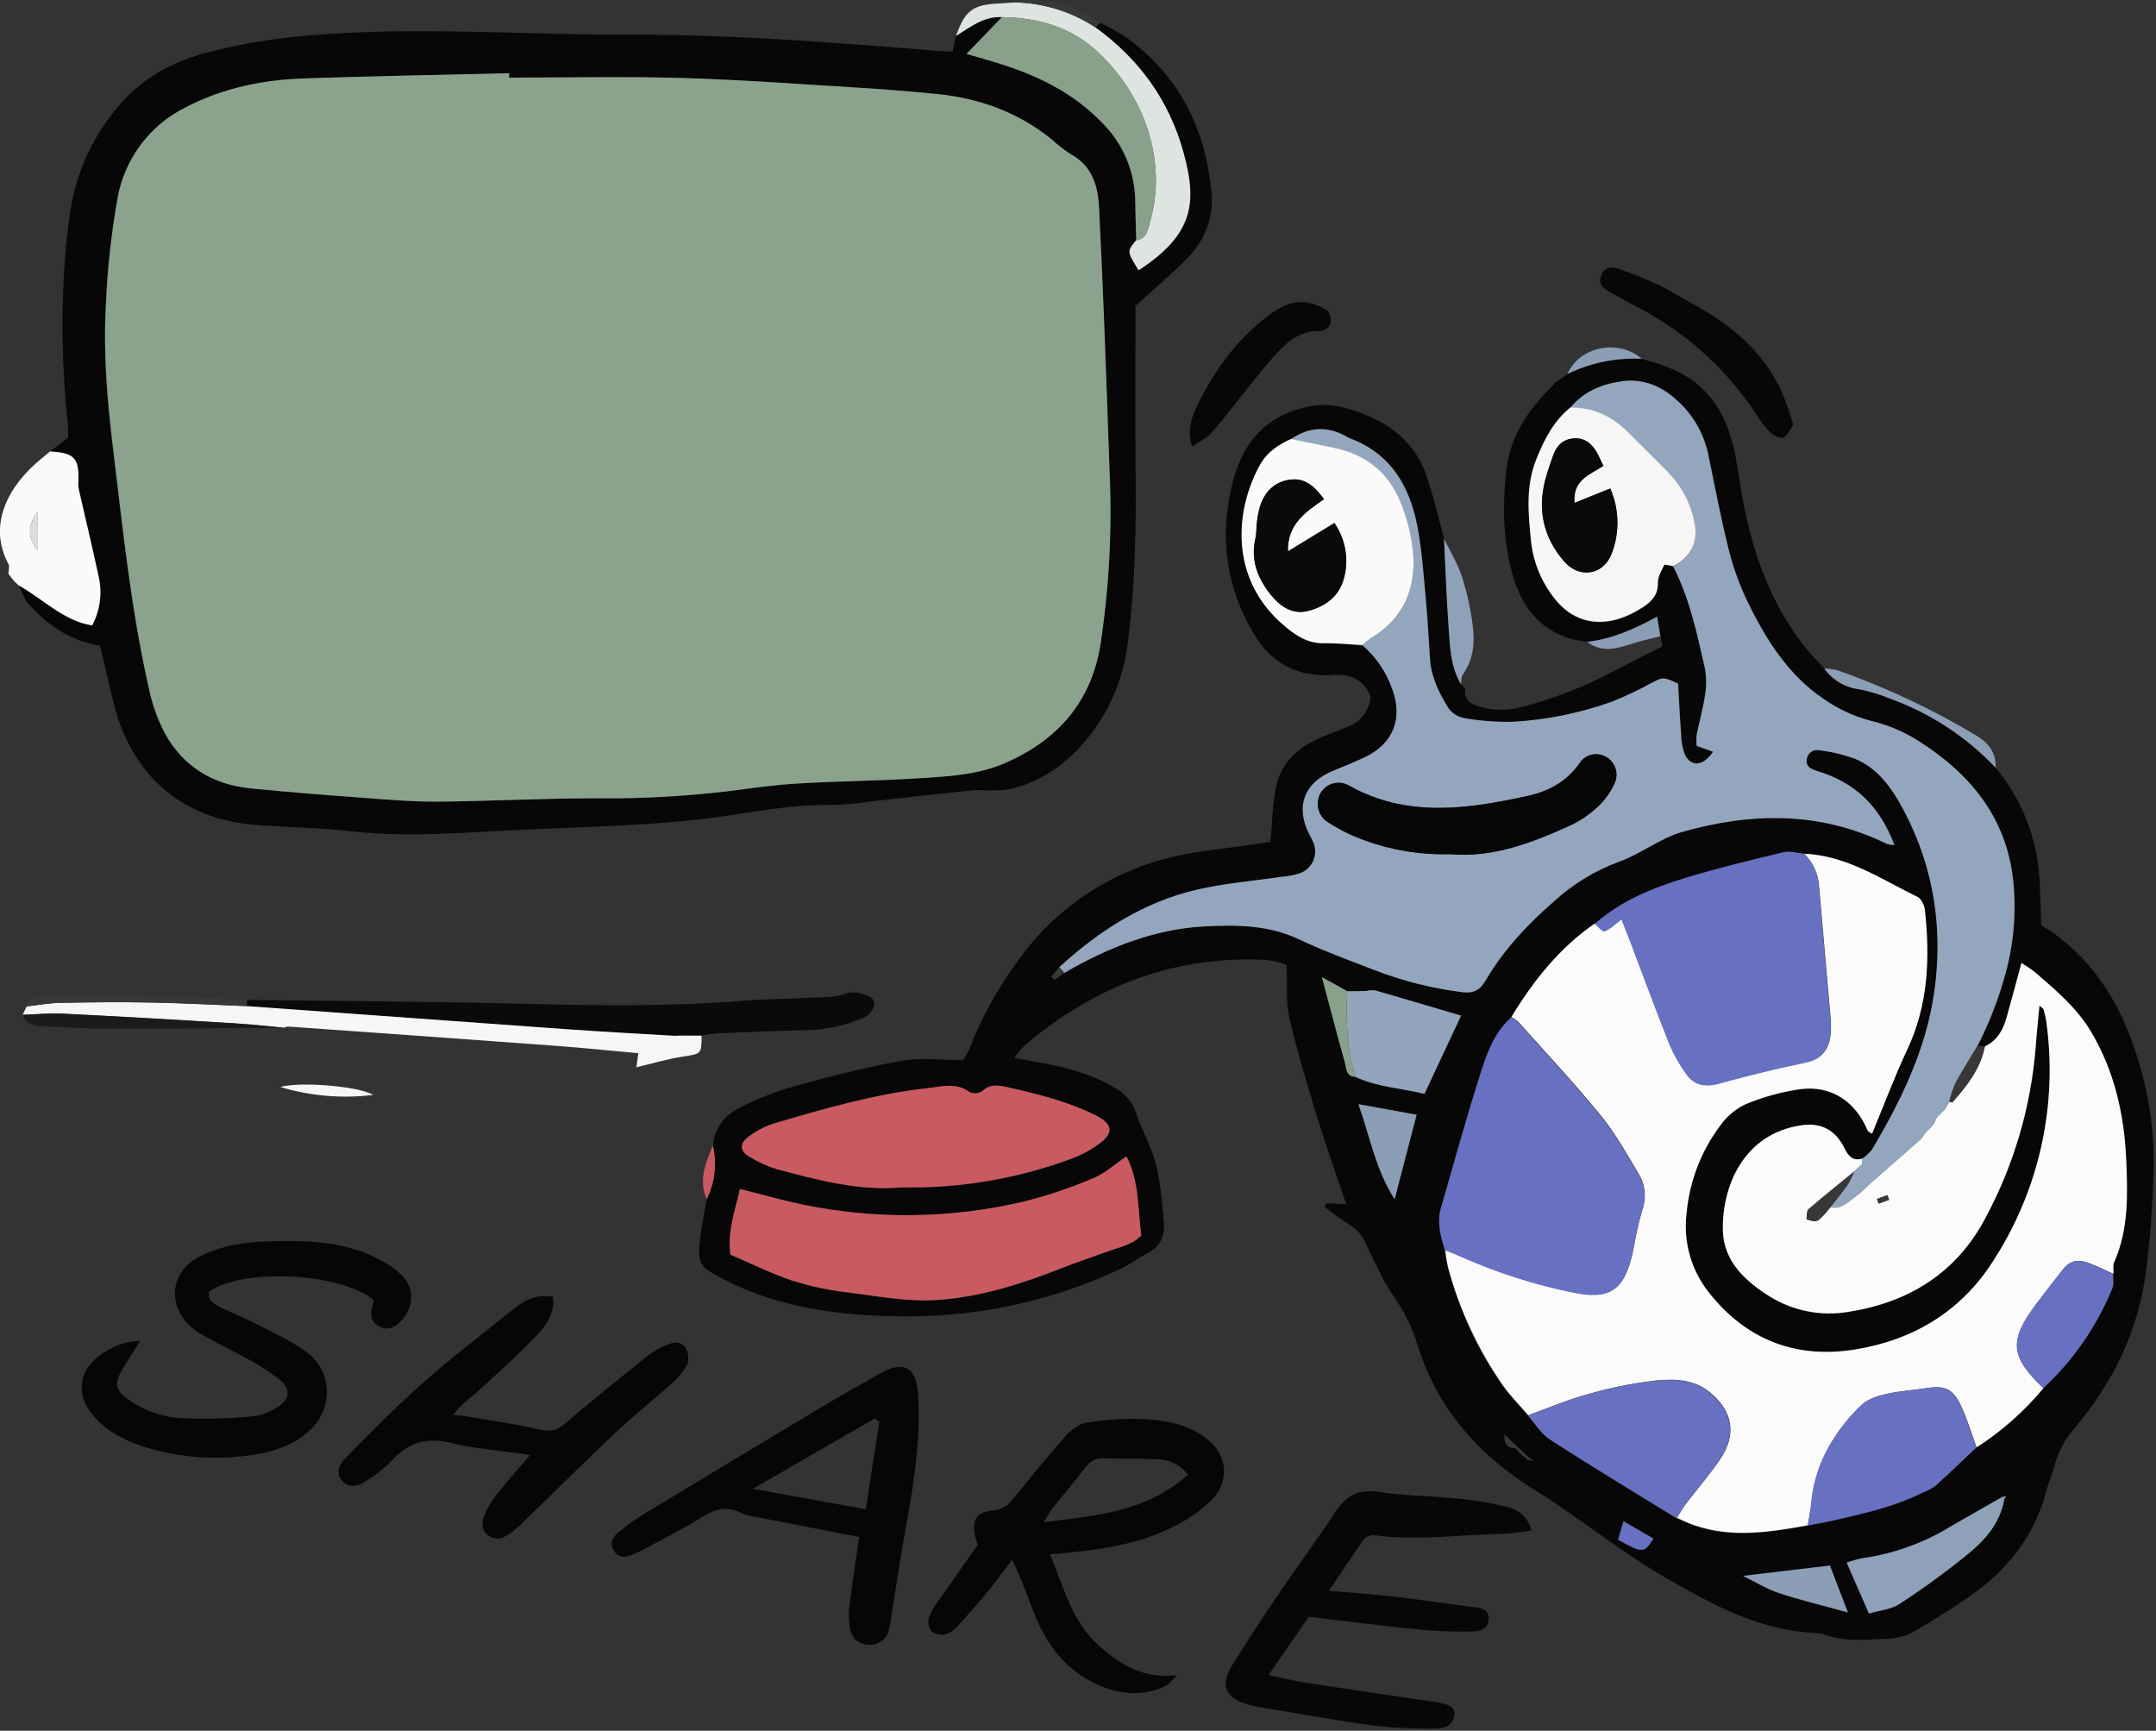 <svg width="598" height="480" viewBox="0 0 598 480" fill="none" xmlns="http://www.w3.org/2000/svg">
<rect x="0" y="0" width="598" height="480" fill="#333333" stroke="none"/>
<g id="Frame" clip-path="url(#clip0)">
<path id="Vector" d="M455.38 99.52C461.28 101.24 467.01 102.97 471.78 107.4C479.46 114.53 481.09 123.82 482.53 133.4C485.01 149.88 489.85 165.5 500.2 178.92C501.96 181.21 504.06 183.23 506 185.38C507.094 186.926 508.495 188.229 510.116 189.209C511.737 190.188 513.543 190.821 515.42 191.07C518.443 191.645 521.398 192.53 524.24 193.71C535.359 197.738 545.383 204.309 553.51 212.9C559.584 220.212 563.589 229.017 565.11 238.4C566.01 244.29 565.86 250.33 566.19 256.55C579.26 264.55 587.42 276.73 592.19 291.3C595.96 302.326 597.701 313.943 597.33 325.59C596.96 334.68 596.41 343.68 595.21 352.71C593.05 369.09 586.21 383.21 575.7 395.71C572.906 398.816 570.885 402.536 569.8 406.57C569.24 408.86 568.22 411.03 567.63 413.31C564.71 424.71 558.16 433.75 549 440.77C543.138 445.054 537.027 448.988 530.7 452.55C528.638 453.714 526.326 454.366 523.96 454.45C518.2 454.66 512.36 455.45 506.68 453.55C505.653 453.176 504.58 452.947 503.49 452.87C488.21 452.25 475.17 445.14 462.49 437.87C451.81 431.76 442.01 424.12 431.79 417.19C427.58 414.34 423.15 411.79 419.08 408.76C406.97 399.76 398.08 388.32 393.41 373.76C392.016 368.902 389.845 364.303 386.98 360.14C383.62 355.47 381.34 350 378.78 344.78C377.858 342.618 376.262 340.811 374.23 339.63C371.868 338.121 369.594 336.479 367.42 334.71C367.57 334.38 367.72 334.06 367.88 333.71L373.4 334C370.66 325.84 367.9 318.22 365.54 310.48C362.67 301.11 359.81 291.71 357.6 282.17C356.6 277.73 357.08 272.93 356.86 267.59C355.068 266.935 353.211 266.476 351.32 266.22C325.73 264.93 303.57 273.49 284.22 289.94C283.182 291.017 282.223 292.166 281.35 293.38C283.78 293.83 285.46 294.17 287.16 294.46C294.71 295.75 302.09 297.55 308.83 301.46C311.766 302.947 314.008 305.518 315.08 308.63C316.69 313.4 319.29 317.88 320.56 322.73C321.88 327.73 322.26 333.08 322.78 338.29C323.17 342.08 322.33 345.46 318.47 347.44C315.74 348.85 313.27 350.81 310.47 352.08C292.456 360.473 272.852 364.906 252.98 365.08C234.74 365.14 216.67 363.22 200.08 354.46C194 351.26 193.41 350.46 194.22 343.39C194.64 339.79 195.4 336.24 196.01 332.67C198.311 328.069 198.92 322.805 197.73 317.8C198.18 312.55 201.24 309.04 205.73 306.92C210.275 304.659 215.01 302.801 219.88 301.37C229.88 298.65 239.88 296.03 250.04 294.21C255.48 293.21 261.23 294.04 267.04 294.04C267.7 293.161 268.273 292.22 268.75 291.23C272.066 282.559 276.536 274.375 282.04 266.9C292.125 252.449 307.108 242.146 324.21 237.9C331.37 236.07 338.85 235.51 346.21 234.38C348.52 234.03 350.83 233.71 352.38 233.49C352.9 227.99 352.92 222.93 353.96 218.08C355.45 211.14 360.46 206.98 366.81 204.34C369.15 203.34 371.53 202.49 373.88 201.55C374.576 201.279 375.245 200.944 375.88 200.55C378.3 199.06 380.69 194.86 379.96 192.77C379.447 191.402 378.59 190.189 377.473 189.247C376.356 188.304 375.015 187.665 373.58 187.39C371.971 187.118 370.332 187.07 368.71 187.25C359.76 187.6 352.79 183.91 348.17 176.42C339.93 163.06 338.07 148.56 341.99 133.42C344.62 123.3 350.46 115.96 361.17 113.16C365.028 112.074 369.107 112.047 372.98 113.08C383.2 115.91 391.8 121.08 395.56 131.68C397.56 137.46 398.94 143.49 400.56 149.41C400.96 157.51 401.24 165.62 401.82 173.7C402.21 179.21 402.31 184.84 405.3 189.81L405.24 189.73L406.38 190.98C406.16 193.39 406.81 194.81 409.5 195.7C413.457 197.047 417.721 197.21 421.77 196.17C431.068 193.777 440.038 190.254 448.48 185.68C452.48 183.58 456.48 181.61 461.04 179.32C460.94 178.73 460.75 177.57 460.56 176.42C460.28 174.72 460 173.02 459.67 170.98C453.31 174.51 447.15 177.2 440.32 177.98C429.32 176.98 422.77 170.08 419.8 160.27C416.83 150.46 416.67 140.18 417.86 130.02C418.95 120.76 424.02 113.5 430.49 107.11L431.75 105.76L431.6 105.96C432.27 105.49 432.94 105.02 433.6 104.54L434.81 103.68C441.204 100.575 448.282 99.144 455.38 99.52V99.52ZM421.89 402.19L420.77 401.19L417.31 397.89C417.16 400.97 418.52 401.5 420.31 401.68L421.37 402.81L423.71 404.81L425.33 405.13C424.94 404.85 424.54 404.58 424.14 404.31L421.89 402.19ZM555.35 415.19C550.5 417.97 545.62 420.7 540.79 423.54C533.348 428.056 525.062 431.006 516.44 432.21C514.994 432.515 513.57 432.919 512.18 433.42L518.35 447.54C521.42 446.62 524.55 446.4 526.82 444.88C533.792 440.358 540.497 435.437 546.9 430.14C551.25 426.44 554.9 421.82 555.9 415.74L556.44 415.06L555.35 415.19ZM375.88 298.67C382.02 301.56 388.72 301.83 395.09 303.4C398.6 295.91 401.89 288.91 405.26 281.71C397.26 279.34 389.35 276.96 381.41 274.71C380.529 274.644 379.644 274.704 378.78 274.89C377.08 274.89 375.38 274.89 373.68 274.94L366.68 271.04C369.02 279.83 370.96 287.3 373.05 294.73C373.45 296.23 373.29 298.5 375.88 298.62V298.67ZM295.23 269.85C307.31 262.85 320.1 257.68 334.14 256.93C342.96 256.47 351.88 256.53 360.3 260.49C367.03 263.65 374.02 266.25 380.96 268.92C388.918 272.027 397.232 274.13 405.71 275.18C408.99 275.57 410.65 274.46 412.22 271.77C417.14 263.39 423.75 256.38 431.04 250.03C436.274 245.236 442.387 241.501 449.04 239.03C455.14 236.88 460.5 232.48 466.66 230.73C485.85 225.29 504.98 224.98 523.44 234.06C524.113 234.251 524.81 234.345 525.51 234.34C521.39 223.53 514.66 217.09 504.18 213.86C502.46 213.33 500.97 212.76 501.18 210.7C501.21 210.283 501.329 209.877 501.531 209.511C501.733 209.145 502.011 208.826 502.348 208.578C502.684 208.33 503.071 208.158 503.48 208.074C503.89 207.989 504.313 207.995 504.72 208.09C508.109 208.492 511.438 209.291 514.64 210.47C521.21 213.2 524.98 218.83 528.17 224.87C536.52 240.7 539.05 257.67 536.57 275.13C534.31 290.97 527.41 305.27 519.24 318.91C518.472 319.849 517.577 320.677 516.58 321.37C513.93 322.13 512.65 320.73 511.58 318.5C509.14 313.44 505.06 311.35 499.81 312.11C483.34 314.46 477.53 329.49 477.86 341.41C478.09 350.02 484.34 355.57 490.98 359.68C497.407 363.624 505.038 365.126 512.48 363.91C529.21 361.33 542.48 353.27 550.57 338.05C558.61 323.144 563.414 306.709 564.67 289.82C564.94 286.29 565.34 282.82 565.67 278.93C566.32 279.52 566.67 279.7 566.79 279.98C567.119 281.019 567.367 282.082 567.53 283.16C570.836 306.415 565.611 330.08 552.82 349.78C543.94 363.78 530.67 371.69 514.6 374.3C498.11 376.99 484.19 371.63 473.77 358.25C469.024 352.142 466.869 344.413 467.77 336.73C468.532 327.804 471.797 319.274 477.19 312.12C478.976 309.62 481.368 307.614 484.14 306.29C488.984 304.278 494.06 302.877 499.25 302.12C507.88 300.98 514.59 305.46 518.03 313.6C518.18 313.96 518.79 314.14 519.25 314.44C522.52 306.56 525.43 298.73 528.97 291.19C534.84 278.69 535.33 265.63 533.88 252.29C533.74 251.05 532.88 249.29 531.88 248.82C521.76 243.82 512.22 237.27 500.39 236.82C498.46 236.65 496.39 235.97 494.63 236.4C485.63 238.56 476.63 240.74 467.8 243.4C458.6 246.2 449.67 249.74 442.31 256.28C432.44 263.03 425.24 272.16 419.1 282.28C414.76 286.17 412.64 291.46 410.95 296.7C406.87 309.42 403.32 322.3 399.63 335.14C398.49 339.14 399.63 342.94 400.74 346.74C400.911 348.35 401.175 349.95 401.53 351.53C404.667 363.291 409.831 374.414 416.79 384.4C418.86 387.33 421.43 389.9 423.79 392.64C425.79 394.91 427.48 397.77 429.96 399.36C441.52 406.8 453.3 413.89 464.96 421.11C466.59 421.8 468.19 422.6 469.86 423.17C480.34 426.73 490.86 425.02 501.32 423.17C503.43 422.75 505.56 422.39 507.66 421.91C516.46 419.91 525.31 418.03 533.47 413.91C534.649 413.462 535.765 412.864 536.79 412.13C540.63 408.67 544.35 405.07 548.12 401.52C555.108 397.025 561.364 391.484 566.67 385.09C575.01 377.382 581.566 367.945 585.88 357.44C586.38 356.27 586.06 354.76 586.12 353.44C586.17 352.36 585.91 351.14 586.32 350.21C590.32 341.11 590.07 331.48 589.67 321.91C589.13 309.29 586.41 297.17 579.84 286.17C575.84 279.51 569.99 274.62 564.22 269.65C563.061 268.771 561.852 267.96 560.6 267.22C559.15 272.57 557.87 277.47 556.48 282.34C555.48 285.75 553.84 288.7 550.48 290.34L548.48 290.24C551.798 283.78 554.43 276.989 556.33 269.98C558.649 261.548 559.365 252.756 558.44 244.06C556.52 226.81 546.63 214.73 532.53 205.72C528.432 203.058 523.911 201.113 519.16 199.97C514.421 198.74 509.938 196.678 505.92 193.88C496.16 187.29 490.02 177.54 484.92 167.19C482.616 162.461 480.813 157.504 479.54 152.4C477.32 143.6 475.68 134.66 473.82 125.77C472.557 120.036 469.508 114.85 465.11 110.96C460.99 107.14 455.99 104.96 450.18 105.73C444.37 106.5 439.34 108.54 435.55 113.18C430.89 116.96 428.3 122.1 426.12 127.53C423.12 134.9 423.89 142.44 424.65 150.08C425.218 155.701 427.329 161.055 430.75 165.55C437.48 174.68 447.27 174.14 455.75 168.49C458 167 459.93 165.19 459.83 161.89C459.83 160.21 460.83 158.43 461.61 156.84C461.74 156.58 463.29 157.04 464.18 157.17C468.71 165.96 470.73 175.55 472.89 185.07C473.383 187.562 473.427 190.122 473.02 192.63C472.49 196.38 471.42 200.05 470.68 203.77C470.58 204.801 470.58 205.839 470.68 206.87L475.23 208.5C472.46 212.57 469.08 212.82 467.34 209.19C466.663 207.335 466.325 205.374 466.34 203.4C465.97 198.72 465.76 194.03 465.51 189.58C461.3 187.69 461.35 187.78 458.13 189.42C454.496 191.439 450.731 193.213 446.86 194.73C438.139 197.815 429.025 199.653 419.79 200.19C415.272 200.291 410.754 199.956 406.3 199.19C404.539 198.893 402.957 197.935 401.88 196.51C399.29 192.38 397.08 187.98 396.71 182.96C396.3 177.35 396.06 171.74 395.54 166.15C394.91 159.47 394.47 152.75 393.23 146.15C391.1 134.88 385.81 125.73 374.31 121.51C374.145 121.439 373.988 121.352 373.84 121.25C368.46 118.11 363.21 118.25 358.09 121.84C354.62 123.45 351.56 125.4 349.58 128.95C342.44 141.76 341.11 160.75 356.1 173.5C359.26 176.19 362.66 178.57 367.24 178.5C370.82 178.42 374.42 178.83 378.01 179.02C381.718 182.202 384.525 186.302 386.15 190.91C389.29 199.07 386.65 206.12 378.9 209.91C375.98 211.33 372.96 212.57 369.9 213.78C361.9 216.98 359.31 223.64 363.17 231.3C363.628 232.083 364.036 232.895 364.39 233.73C364.719 234.531 364.883 235.389 364.873 236.255C364.862 237.121 364.677 237.975 364.329 238.768C363.981 239.56 363.477 240.274 362.846 240.868C362.216 241.461 361.472 241.921 360.66 242.22C358.939 242.748 357.165 243.084 355.37 243.22C347.5 244.4 339.49 244.99 331.78 246.84C317.18 250.32 304.84 258.2 293.86 268.29L291.64 270.89L292.53 271.71L295.23 269.85ZM312.41 320.75C309.23 322.9 306.48 325.48 303.21 326.81C296.878 329.528 290.332 331.719 283.64 333.36C263.601 338.025 242.789 338.285 222.64 334.12C216.86 332.9 211.17 331.27 205.24 329.79C204 335.56 201.72 341.15 202.6 348C208.25 350.41 213.93 353.28 219.89 355.25C224.915 356.821 230.078 357.906 235.31 358.49C243.38 359.49 251.58 361.08 259.62 360.59C271.62 359.87 283.09 356.22 294.28 351.82C298.66 350.1 303.13 348.6 307.55 347C310.73 345.84 314.18 345.23 316.55 342.66C315.56 335.08 316.04 327.52 312.41 320.7V320.75ZM250.11 329.35C265.993 329.665 281.798 327.03 296.72 321.58C299.62 320.552 302.358 319.114 304.85 317.31C309.04 314.25 308.64 311.75 303.94 309.4C296.24 305.55 287.94 303.51 279.64 301.62C277.1 301.05 274.78 300.53 272.52 302.62C272.014 302.97 271.429 303.188 270.818 303.254C270.207 303.321 269.589 303.233 269.02 303C265.34 300.2 261.38 301.39 257.5 301.82C242.83 303.44 228.71 307.5 214.62 311.66C212.03 312.493 209.609 313.779 207.47 315.46C204.97 317.36 205.26 319.46 208.06 320.97C210.387 322.385 212.879 323.511 215.48 324.32C226.88 327.27 238.3 330.38 250.11 329.3V329.35ZM376.79 306.28C380.08 315.57 381.62 324.52 386.79 332.65C388.92 324.47 390.88 316.91 392.89 309.2L376.79 306.28ZM483.47 437.1C487.15 438.9 490.22 440.83 493.56 441.93C499.46 443.93 505.56 445.33 512.56 447.27C510.69 442.37 509.08 438.17 507.56 434.27L483.47 437.1ZM450.3 421.9C449.68 424 449.22 425.57 448.81 427.01C455.65 430.84 455.94 430.83 458.61 426.71L450.3 421.9Z" fill="#070707"/>
<path id="Vector_2" d="M305.13 6.27C307.694 7.553 310.185 8.979 312.59 10.54C327.2 21.14 334.45 35.94 336.05 53.54C336.7 60.71 333.92 67.16 328.72 72.25C324.32 76.55 319.65 80.57 314.95 84.85C314.95 98.85 314.82 113.06 314.95 127.22C315.16 144.49 315.05 161.74 312.7 178.88C311.456 188.868 307.281 198.264 300.7 205.88C295.2 212.25 288.58 216.82 280.37 218.8C278.15 219.34 275.74 219.12 273.42 219.2C272.35 219.2 271.26 219.03 270.2 219.14C260.45 220.14 250.72 221.27 240.98 222.33C237.749 222.837 234.489 223.138 231.22 223.23C218.96 222.95 207.06 225.69 195 227.12C187.63 227.99 180.21 228.51 172.79 228.91C160.79 229.55 148.85 229.84 136.9 230.52C123.85 231.27 110.83 232.04 97.76 230.58C88.93 229.58 80.01 229.45 71.14 228.8C49.95 227.26 36.14 214.41 31.39 194.49C30.18 189.39 28.98 184.29 27.74 179.04C19.48 177.75 13.13 173.4 7.85 167.41C6.62 166.01 6.02 164.05 5.14 162.35C11.91 166.06 17.47 172.16 25.53 173.46C27.709 169.388 28.372 164.675 27.4 160.16C25.7 152.16 23.79 144.28 21.98 136.34C21.796 135.659 21.706 134.956 21.71 134.25C22.04 127.07 20.8 125.62 13.87 125.2C15.47 124.01 17.06 122.81 18.87 121.42C18.924 120.421 18.924 119.419 18.87 118.42C16.87 99.02 16.65 79.67 19.25 60.25C20.745 48.261 25.911 37.028 34.04 28.09C40.53 20.85 49.19 16.65 58.38 14.31C67.174 12.12 76.129 10.638 85.16 9.88C111.27 7.55 137.43 9.18 163.58 9.54C165.03 9.54 166.48 9.66 167.93 9.65C198.66 9.24 229.26 11.59 259.84 14.1C261.1 14.21 262.35 14.23 264.22 14.32C264.54 12.84 264.84 11.4 265.15 9.96C269.15 7.53 272.81 4.47 277.88 4.75L268.05 14.95C270.77 15.74 272.44 16.24 274.13 16.72C286.13 20.15 297.13 25.06 305.95 34.34C311.596 40.067 314.788 47.768 314.85 55.81C314.91 59.41 315.03 63.02 315.12 66.63C312.53 69.69 312.53 69.69 315.78 74.96C331.3 64.88 331.98 55.9 328.24 42.28C324.24 27.85 315.93 16.36 303.82 7.6L305.13 6.27ZM141.19 21.53C141.19 21.13 141.19 20.72 141.19 20.32C122.32 20.78 103.43 21.12 84.56 21.75C73.03 22.14 61.87 24.38 51.48 29.75C46.564 32.173 42.287 35.719 38.996 40.103C35.706 44.486 33.494 49.583 32.54 54.98C30.789 64.809 29.706 74.745 29.3 84.72C28.55 97.99 29.69 111.23 31.3 124.43C34.02 146.8 36.3 169.23 41.3 191.24C42.205 195.493 43.688 199.601 45.71 203.45C50.81 212.72 59.11 217.61 69.52 218.66C80.18 219.73 90.86 220.55 101.52 221.33C108.21 221.82 114.92 222.33 121.62 222.33C136.33 222.18 151.04 221.33 165.75 221.4C177.739 221.528 189.724 220.883 201.63 219.47C208.11 218.64 214.63 217.69 221.11 217.31C232.89 216.61 244.71 216.54 256.48 215.75C264.03 215.24 271.55 214.75 278.79 211.6C293.43 205.17 302.62 194.6 305.16 178.77C307.539 163.123 308.393 147.282 307.71 131.47C307.21 116.57 306.667 101.673 306.08 86.78C305.7 77.16 305.25 67.53 304.79 57.91C304.49 51.67 302.99 46.09 296.91 42.76C295.075 41.581 293.349 40.243 291.75 38.76C282.26 31.08 271.3 27.14 259.26 26.03C252.39 25.39 245.51 24.78 238.62 24.37C222.12 23.37 205.62 22.12 189.11 21.64C173.18 21.17 157.18 21.53 141.19 21.53V21.53Z" fill="#060706"/>
<path id="Vector_3" d="M291.22 431.05C295.15 440.37 297.28 449.71 304.68 456.32C310.51 461.53 316.83 465.62 326.49 464.64C324.76 466.25 324.09 467.25 323.15 467.64C316.98 470.55 310.72 469.97 304.69 467.33C296.86 463.9 291.51 457.81 288 450.13C286.27 446.34 285 442.36 283.39 438.49C282.67 436.69 281.82 434.94 280.75 432.56C278.44 435.56 276.66 438.1 274.75 440.46C271.86 443.95 268.9 447.4 265.85 450.75C264.937 451.88 263.729 452.735 262.36 453.22C261.694 453.385 261 453.406 260.326 453.28C259.651 453.154 259.011 452.885 258.45 452.49C258.028 451.956 257.735 451.331 257.593 450.666C257.45 450 257.463 449.31 257.63 448.65C258.376 446.797 259.387 445.063 260.63 443.5C264.14 438.43 267.71 433.4 271.16 428.5C270.91 427.66 270.75 427.16 270.61 426.64C269.3 421.98 270.61 419.37 275.21 418.96C276.36 418.883 277.477 418.549 278.481 417.983C279.485 417.417 280.349 416.634 281.01 415.69C285.81 409.76 290.62 403.84 295.68 398.14C297.14 396.5 299.35 394.86 301.41 394.55C309.51 393.3 317.73 392.88 325.77 394.76C329.11 395.551 332.237 397.063 334.93 399.19C340.72 403.87 341.05 411.19 335.72 416.35C332.82 419.081 329.535 421.373 325.97 423.15C316.97 427.8 307.13 429.59 297.13 430.52C295.44 430.71 293.82 430.83 291.22 431.05ZM329.5 408.97C326.72 405.49 323.7 404.83 320.61 404.7C315.73 404.48 310.83 404.6 305.95 404.44C303.7 404.37 302.31 405.36 300.95 407.09C297.95 410.99 294.81 414.7 291.77 418.54C290.966 419.706 290.225 420.915 289.55 422.16C304.13 420.34 318.04 419.31 329.5 408.97V408.97Z" fill="#050606"/>
<path id="Vector_4" d="M38.91 371.9C36.91 375.11 35.2 377.48 33.81 379.99C31.59 383.99 31.97 385.52 35.71 388.25C40.223 391.397 45.551 393.168 51.05 393.35C57.556 393.603 64.071 393.406 70.55 392.76C72.886 392.401 75.112 391.519 77.06 390.18C80.48 388.08 80.7 385.18 77.64 382.69C75.224 380.772 72.652 379.059 69.95 377.57C65.53 375.09 60.95 372.91 56.49 370.44C54.725 369.506 53.129 368.283 51.77 366.82C46.31 360.65 47.91 352.26 55.27 348.52C61.27 345.52 67.7 344.46 74.27 344.28C85.39 343.99 96.5 344.18 106.54 350.03C108.452 351.063 110.195 352.382 111.71 353.94C115.03 357.58 114.71 362.7 111.34 366.27C109.74 367.93 107.88 369.11 105.52 368.07C103.16 367.03 102.59 365.07 103.2 362.62C103.37 361.92 103.52 361.21 103.67 360.53C94.17 352.93 67.67 351.6 57.95 358.21C57.61 360.72 59.38 361.73 61.21 362.61C64.64 364.25 68.21 365.69 71.57 367.43C76.07 369.75 80.74 371.88 84.82 374.81C92.41 380.27 92.59 390.81 85.6 397C81.52 400.62 76.6 402.39 71.32 403.28C60.893 405.113 50.179 404.427 40.07 401.28C34.79 399.63 29.94 397.19 26.2 393C20.74 386.9 21.63 379.75 28.46 375.36C31.32 373.56 34.34 371.9 38.91 371.9Z" fill="#050606"/>
<path id="Vector_5" d="M424.77 424.49C421.83 424.83 419.2 425.36 416.56 425.41C404.78 425.6 393.01 427.41 381.2 425.79C380.684 425.735 380.161 425.796 379.672 425.969C379.182 426.142 378.737 426.423 378.37 426.79C375.15 431.31 372.12 435.96 368.63 441.17C375.23 441.76 380.96 442.17 386.63 442.81C394.03 443.66 401.39 444.81 408.78 445.7C410.87 445.97 412.98 446.24 412.92 448.94C412.86 451.44 410.92 452.42 408.81 452.45C404.277 452.59 399.739 452.47 395.22 452.09C384.74 451.09 374.3 449.72 363.01 448.41L351.86 464.57C355.86 465.4 358.99 466.19 362.14 466.68C373.993 468.5 385.847 470.263 397.7 471.97C402.08 472.61 403.7 473.47 403.39 475.63C402.96 479.03 399.94 479.39 397.59 479.39C391.789 479.481 385.988 479.17 380.23 478.46C369.8 477.04 359.44 475.12 349.06 473.39C347.986 473.201 346.924 472.947 345.88 472.63C339.88 470.87 338.35 467.46 341.68 462.01C345.85 455.2 350.26 448.52 354.74 441.91C359.94 434.24 365.46 426.79 370.57 419.07C373.57 414.6 377 412.94 382.49 413.78C389.82 414.9 397.32 414.9 404.72 415.65C409.055 416.077 413.355 416.803 417.59 417.82C420.79 418.59 423.68 420.17 424.77 424.49Z" fill="#060706"/>
<path id="Vector_6" d="M238.31 426.27C229.14 424.5 220.31 422.8 211.38 421.05C209.43 420.67 207.32 420.48 205.6 419.59C201.51 417.48 198.17 418.59 194.53 420.86C189.47 424.03 184.09 426.71 178.82 429.57C177.71 430.18 176.54 430.68 175.38 431.2C173.32 432.11 171.38 432.04 170.17 429.91C168.96 427.78 170.09 426.05 171.82 424.73C173.798 423.133 175.861 421.644 178 420.27C195.08 409.93 212.183 399.633 229.31 389.38C234.14 386.49 239.1 383.82 243.96 380.99C250.59 377.12 254.18 379.15 254.65 386.73C255.57 401.42 252.65 415.65 250.14 429.96C249.14 436.04 248.2 442.14 247.22 448.23C247.086 449.667 246.811 451.087 246.4 452.47C246.039 453.612 245.302 454.598 244.308 455.266C243.315 455.935 242.124 456.246 240.93 456.15C239.728 456.163 238.559 455.753 237.627 454.993C236.695 454.233 236.059 453.17 235.83 451.99C235.39 449.865 235.309 447.682 235.59 445.53C236.35 439.25 237.34 433 238.31 426.27ZM243.89 394.27L242.68 393.37L208.8 412.9L240.15 418.59L243.89 394.27Z" fill="#050606"/>
<path id="Vector_7" d="M147.04 403.51C138.87 402.32 131.76 401.8 124.93 400.15C118.1 398.5 113.14 400.15 108.59 405.15C106.421 407.351 103.986 409.273 101.34 410.87C98.63 412.65 96.4 412.41 94.91 410.7C93.42 408.99 93.47 406.78 95.85 404.38C102.85 397.29 109.85 390.12 117.33 383.5C125.07 376.64 133.33 370.37 141.4 363.87C146.32 359.87 148.49 359.15 153.34 359.61C153.92 363.94 151.72 367.39 149.04 370.18C143.78 375.67 138.12 380.78 132.49 385.91C130.28 387.91 127.73 389.6 125.64 392.43C126.8 392.54 127.98 392.57 129.13 392.77C136.13 393.96 143.13 394.95 150 396.52C152.88 397.18 154.61 396.59 156.77 394.75C164.36 388.27 172.14 382.01 179.95 375.8C181.708 374.518 183.632 373.481 185.67 372.72C187.53 371.95 189.54 372.39 190.38 374.22C190.702 374.923 190.879 375.684 190.901 376.457C190.923 377.23 190.79 377.999 190.51 378.72C189.416 380.598 187.998 382.268 186.32 383.65C181.19 388.26 175.79 392.59 170.77 397.32C162.43 405.16 154.33 413.24 146.09 421.18C144.26 422.93 142.45 424.87 140.26 426.01C139.522 426.501 138.646 426.743 137.76 426.702C136.875 426.66 136.026 426.337 135.337 425.778C134.648 425.22 134.156 424.457 133.931 423.599C133.707 422.741 133.763 421.834 134.09 421.01C134.942 418.621 136.208 416.4 137.83 414.45C140.45 411.03 143.35 407.83 147.04 403.51Z" fill="#050606"/>
<path id="Vector_8" d="M68.52 277.31C94.45 277.65 120.38 277.77 146.29 278.42C166.06 278.91 185.8 279.17 205.53 277.6C212.75 277.02 220.02 276.99 227.26 276.6C229.6 276.48 232.11 276.53 234.2 275.67C236.29 274.81 238 275.33 239.92 275.91C241.51 276.39 242.79 277.25 242.44 278.84C242.273 279.5 241.975 280.119 241.564 280.662C241.154 281.204 240.639 281.659 240.05 282C234.785 284.396 229.075 285.66 223.29 285.71C214.96 285.85 206.62 286.28 198.29 286.64C197.045 286.764 195.809 286.968 194.59 287.25H188.49L187.06 287.31C177.3 286.73 167.53 286.22 157.78 285.53C127.993 283.417 98.207 281.267 68.42 279.08L68.52 277.31Z" fill="#0A0A09"/>
<path id="Vector_9" d="M188.49 287.22H194.59C194.59 292.45 194.53 292.22 189.3 293.05C185.08 293.71 180.95 294.95 176.49 296C176.68 294.73 176.84 293.59 177.07 292.09C169.47 291.41 162.07 290.64 154.71 290.09C129.757 288.25 104.803 286.453 79.85 284.7C79.502 284.748 79.164 284.853 78.85 285.01C74.35 284.6 69.85 284.09 65.34 283.81C49.42 282.81 33.51 281.91 17.58 281.11C13.84 280.92 10.06 281.3 6.3 281.43C6.67 280.65 7.03 279.88 7.4 279.11C10.61 278.75 13.82 278.11 17.05 278.11C25.53 277.95 34.05 277.88 42.51 278.04C51.16 278.2 59.81 278.67 68.51 279.04C98.297 281.193 128.083 283.343 157.87 285.49C167.62 286.18 177.39 286.69 187.15 287.27L188.49 287.22Z" fill="#F5F6F5"/>
<path id="Vector_10" d="M13.89 125.2C20.82 125.62 22.06 127.07 21.73 134.25C21.726 134.956 21.816 135.659 22 136.34C23.81 144.28 25.72 152.19 27.42 160.16C28.392 164.675 27.73 169.388 25.55 173.46C17.49 172.16 11.93 166.06 5.16 162.35L5.25 162.45L4.03 161.26L4.12 161.44L2.34 159.17C2.34 158.25 2.72 157.17 2.34 156.43C-3.66 145.22 2.73 134.43 11.11 127.5L13.89 125.2ZM10.34 152.56V142.05C7.51 145.9 7.8 149.22 10.34 152.56Z" fill="#FAFAFA"/>
<path id="Vector_11" d="M303.85 7.6C315.96 16.36 324.3 27.85 328.27 42.28C332.01 55.9 331.33 64.88 315.81 74.96C312.56 69.69 312.56 69.69 315.15 66.63C318.23 66.18 318.42 63.43 319.02 61.34C323.75 44.82 317.58 26.42 304.2 14.17C296.79 7.38 287.74 4.91 277.91 4.75C272.84 4.47 269.14 7.53 265.18 9.96C267.62 2.96 269.84 1.26 277.11 0.96C278.52 0.9 279.93 0.77 281.34 0.67C289.349 0.8 297.155 3.203 303.85 7.6Z" fill="#DEE4DF"/>
<path id="Vector_12" d="M497.37 117.81C496.47 119.09 495.83 120.81 494.65 121.37C493.8 121.75 491.97 120.77 491.02 119.9C489.603 118.498 488.361 116.93 487.32 115.23C479.306 102.843 468.269 92.701 455.25 85.76C452.377 84.24 449.527 82.69 446.7 81.11C444.88 80.11 443.16 78.87 444.1 76.43C445.04 73.99 447.16 73.9 449.1 74.59C452.841 75.894 456.513 77.389 460.1 79.07C463.35 80.61 466.4 82.6 469.57 84.31C480.18 90.04 489.07 97.52 494.23 108.71C495.438 111.685 496.486 114.723 497.37 117.81V117.81Z" fill="#070707"/>
<path id="Vector_13" d="M330.62 123.79C329.29 119.48 330.34 116.15 331.78 113.11C336.35 103.49 342.38 94.91 350.84 88.26C354.02 85.76 357.52 83.55 361.7 83.81C363.988 84.046 366.185 84.836 368.1 86.11C368.93 86.64 369.3 88.75 369.01 89.93C368.73 90.457 368.322 90.904 367.824 91.233C367.326 91.561 366.754 91.76 366.16 91.81C360.83 91.6 357.16 94.65 353.99 98.13C349.84 102.68 346.15 107.64 342.26 112.42C340.08 115.09 338.04 117.89 335.67 120.42C334.39 121.71 332.55 122.51 330.62 123.79Z" fill="#060706"/>
<path id="Vector_14" d="M6.26 281.48C10.02 281.35 13.8 280.97 17.54 281.16C33.47 281.96 49.38 282.9 65.3 283.86C69.81 284.14 74.3 284.65 78.81 285.06C62.34 285.15 45.87 285.31 29.39 285.29C23.39 285.29 17.44 284.8 11.47 284.63C9.04 284.56 7.24 283.78 6.26 281.48Z" fill="#1B1B1B"/>
<path id="Vector_15" d="M405.25 189.81C402.25 184.81 402.16 179.21 401.77 173.7C401.19 165.62 400.91 157.51 400.51 149.41C402.22 152.92 404.34 156.31 405.51 159.99C406.929 164.445 407.933 169.021 408.51 173.66C409.11 178.37 408.63 183.06 405.68 187.17C405.2 187.82 405.37 188.9 405.25 189.81Z" fill="#8FA1B9"/>
<path id="Vector_16" d="M553.51 212.9C545.377 204.327 535.354 197.773 524.24 193.76C521.398 192.58 518.443 191.695 515.42 191.12C513.543 190.871 511.737 190.238 510.116 189.259C508.495 188.279 507.094 186.976 506 185.43C507.254 185.448 508.501 185.605 509.72 185.9C522.978 190.595 535.739 196.588 547.82 203.79C551.24 205.8 553.72 208.51 553.51 212.9Z" fill="#8C9EB5"/>
<path id="Vector_17" d="M68.42 279.05C59.77 278.71 51.12 278.24 42.42 278.05C33.93 277.89 25.42 277.96 16.96 278.12C13.73 278.18 10.52 278.77 7.31 279.12C9.04 276.12 12.03 275.95 14.89 275.97C26.81 276.083 38.727 276.283 50.64 276.57C56.59 276.7 62.53 277.03 68.47 277.27L68.42 279.05Z" fill="#383838"/>
<path id="Vector_18" d="M103.51 303.67C94.867 304.726 86.099 303.977 77.76 301.47C83.13 299.9 99.61 301.23 103.51 303.67Z" fill="#F5F6F5"/>
<path id="Vector_19" d="M440.27 178.02C447.1 177.2 453.27 174.51 459.62 171.02C459.95 173.02 460.23 174.76 460.51 176.46C457.96 177.12 455.38 177.66 452.89 178.46C448.61 179.78 444.39 181.24 440.27 178.02Z" fill="#8C9EB5"/>
<path id="Vector_20" d="M455.38 99.52C448.262 99.147 441.166 100.593 434.76 103.72C438.09 96.06 448.96 93.9 455.38 99.52Z" fill="#8C9EB5"/>
<path id="Vector_21" d="M303.85 7.6C297.156 3.199 289.35 0.793 281.34 0.66C290.22 -1.48 297.79 1.91 305.13 6.27L303.85 7.6Z" fill="#383838"/>
<path id="Vector_22" d="M197.72 317.7C198.91 322.705 198.301 327.969 196 332.57C193.71 327.29 195.71 322.49 197.72 317.7Z" fill="#C95A61"/>
<path id="Vector_23" d="M433.55 104.58C432.89 105.06 432.22 105.58 431.55 106C432.22 105.53 432.89 105.06 433.55 104.58Z" fill="#8C9EB5"/>
<path id="Vector_24" d="M2.34 159.17L4.12 161.44L2.34 159.17Z" fill="#060706"/>
<path id="Vector_25" d="M4.04 161.26L5.26 162.45L4.04 161.26Z" fill="#060706"/>
<path id="Vector_26" d="M431.7 105.8L430.44 107.15L431.7 105.8Z" fill="#8C9EB5"/>
<path id="Vector_27" d="M406.33 190.98L405.19 189.73L406.33 190.98Z" fill="#8FA1B9"/>
<path id="Vector_28" d="M500.4 236.77C512.23 237.26 521.77 243.84 531.89 248.77C532.89 249.26 533.7 251 533.89 252.24C535.34 265.58 534.89 278.64 528.98 291.14C525.44 298.68 522.53 306.51 519.26 314.39C518.8 314.09 518.19 313.91 518.04 313.55C514.6 305.41 507.89 300.93 499.26 302.07C494.07 302.827 488.994 304.228 484.15 306.24C481.378 307.564 478.986 309.57 477.2 312.07C471.807 319.224 468.542 327.754 467.78 336.68C466.879 344.363 469.034 352.092 473.78 358.2C484.2 371.58 498.12 376.94 514.61 374.25C530.68 371.64 543.95 363.7 552.83 349.73C565.621 330.03 570.846 306.365 567.54 283.11C567.377 282.032 567.129 280.969 566.8 279.93C566.72 279.65 566.33 279.47 565.68 278.88C565.32 282.72 564.92 286.24 564.68 289.77C563.424 306.659 558.62 323.094 550.58 338C542.45 353.22 529.22 361.28 512.49 363.86C505.048 365.076 497.417 363.574 490.99 359.63C484.35 355.52 478.1 349.97 477.87 341.36C477.54 329.44 483.35 314.36 499.82 312.06C505.07 311.3 509.15 313.39 511.59 318.45C512.67 320.68 513.95 322.08 516.59 321.32V322.79L515.43 323.9L515.51 323.78L514.32 324.92C510.08 328.38 505.8 331.79 501.67 335.37C501.1 335.87 501.27 337.24 501.1 338.2C502.1 338.37 503.1 338.89 503.93 338.61C504.76 338.33 505.52 337.27 506.29 336.55L507.76 334.75C510.87 335.42 512.76 333.17 514.89 331.64C516.33 330.64 517.57 329.25 518.89 328.07C523.557 323.97 528.223 319.88 532.89 315.8L534 314.14L535.09 313.05L536.19 311.96L537.3 309.78L538.39 308.69L539.46 307.63L540.7 305.45V305.51C541 305.59 541.47 305.83 541.56 305.73C545.56 301.14 549.38 296.43 550.56 290.19C553.96 288.58 555.62 285.63 556.56 282.19C557.95 277.32 559.23 272.42 560.68 267.07C561.932 267.81 563.141 268.621 564.3 269.5C570.07 274.5 575.94 279.36 579.92 286.02C586.49 297.02 589.21 309.14 589.75 321.76C590.15 331.33 590.44 340.96 586.4 350.06C585.99 350.99 586.25 352.21 586.2 353.29C584.06 352.29 581.95 351.29 579.78 350.43C576.38 349.04 574.13 349.57 572.09 352.2C569.65 355.34 567.19 358.47 564.8 361.65C557.18 371.81 557.56 376.2 566.8 384.98C561.494 391.374 555.238 396.915 548.25 401.41C546.8 397.51 545.64 393.47 543.85 389.72C541.6 385.02 539.27 384.17 534.11 385C530.54 385.58 526.9 385.76 523.39 386.55C521 387.09 518.33 387.87 516.59 389.44C513.693 392.107 511.146 395.131 509.01 398.44C505.35 403.843 503.098 410.075 502.46 416.57C502.27 418.74 501.79 420.87 501.46 423.02C490.97 424.9 480.46 426.61 470 423.02C468.33 422.45 466.73 421.65 465.1 420.96C465.98 419.6 466.78 418.18 467.75 416.9C470.83 412.9 474.17 409.01 477.04 404.83C481.79 397.9 480.72 391.44 474.25 386.11C469.85 382.49 464.4 382.37 459.31 382.86C452.846 383.604 446.456 384.895 440.21 386.72C434.66 388.24 429.32 390.53 423.88 392.49C421.54 389.75 418.97 387.18 416.88 384.25C409.921 374.264 404.757 363.14 401.62 351.38C401.265 349.8 401.002 348.2 400.83 346.59C402.33 347.21 403.83 347.79 405.33 348.46C415.272 352.88 425.667 356.203 436.33 358.37C446.27 360.46 450.26 357.94 452.64 348.37C452.9 347.37 453.06 346.24 453.3 345.18C453.867 341.971 454.598 338.794 455.49 335.66C456.098 334.032 456.332 332.287 456.174 330.556C456.017 328.825 455.472 327.152 454.58 325.66C451.27 320.07 448.06 314.31 443.97 309.31C436.63 300.31 428.68 291.86 420.97 283.2C420.426 282.748 419.824 282.371 419.18 282.08C425.32 272 432.52 262.87 442.39 256.08C443.32 256.83 444.59 258.39 445.13 258.17C446.73 257.52 448.05 256.17 449.81 254.83C450.68 257.04 451.47 259.04 452.24 261.05C455.85 270.55 459.35 280.05 463.11 289.54C464.326 292.357 465.834 295.038 467.61 297.54C469.81 300.83 472.97 301.49 476.72 300.44C481.6 299.06 486.54 297.84 491.47 296.64C494.82 295.83 498.21 295.2 501.56 294.39C505.67 293.39 507.5 290.53 507.78 286.49C507.875 285.222 507.875 283.948 507.78 282.68C506.72 270.39 505.61 258.1 504.55 245.8C504.35 242.376 502.868 239.152 500.4 236.77V236.77ZM520.61 332.53L521.1 333.82L523.98 332.75L523.5 331.45L520.61 332.53Z" fill="#FBFBFC"/>
<path id="Vector_29" d="M516.5 322.83V321.36C517.496 320.667 518.392 319.839 519.16 318.9C527.33 305.26 534.23 290.96 536.49 275.12C538.97 257.66 536.44 240.69 528.09 224.86C524.9 218.86 521.09 213.19 514.56 210.46C511.358 209.281 508.029 208.482 504.64 208.08C504.233 207.985 503.81 207.979 503.4 208.064C502.991 208.148 502.604 208.32 502.268 208.568C501.931 208.816 501.653 209.135 501.451 209.501C501.249 209.867 501.13 210.273 501.1 210.69C500.89 212.75 502.38 213.32 504.1 213.85C514.58 217.08 521.31 223.52 525.43 234.33C524.73 234.335 524.033 234.241 523.36 234.05C504.9 224.97 485.77 225.28 466.58 230.72C460.42 232.47 455.06 236.87 448.96 239.02C442.307 241.491 436.194 245.226 430.96 250.02C423.67 256.37 417.06 263.38 412.14 271.76C410.57 274.45 408.91 275.56 405.63 275.17C397.152 274.12 388.838 272.017 380.88 268.91C373.94 266.24 366.95 263.64 360.22 260.48C351.8 256.48 342.88 256.48 334.06 256.92C320.06 257.67 307.23 262.84 295.15 269.84L293.77 268.26C304.77 258.17 317.09 250.26 331.69 246.81C339.4 244.96 347.41 244.37 355.28 243.19C357.075 243.054 358.849 242.718 360.57 242.19C361.382 241.891 362.126 241.431 362.756 240.838C363.387 240.244 363.891 239.53 364.239 238.738C364.587 237.945 364.772 237.091 364.783 236.225C364.793 235.359 364.629 234.501 364.3 233.7C363.946 232.865 363.538 232.053 363.08 231.27C359.22 223.61 361.8 216.95 369.81 213.75C372.81 212.54 375.81 211.3 378.81 209.88C386.56 206.09 389.2 199.04 386.06 190.88C384.435 186.272 381.628 182.172 377.92 178.99C378.54 178.376 379.208 177.814 379.92 177.31C389.02 171.91 392.73 163.6 391.92 153.43C391.453 148.554 390.259 143.774 388.38 139.25C385.1 131.16 378.85 126.16 370.23 124.33C366.16 123.47 362.08 122.66 358.01 121.83C363.13 118.27 368.38 118.1 373.76 121.24C373.908 121.342 374.065 121.429 374.23 121.5C385.73 125.72 391.02 134.87 393.15 146.14C394.39 152.71 394.83 159.43 395.46 166.14C395.98 171.73 396.22 177.34 396.63 182.95C397 187.95 399.21 192.37 401.8 196.5C402.877 197.925 404.459 198.883 406.22 199.18C410.674 199.946 415.192 200.281 419.71 200.18C428.945 199.643 438.059 197.805 446.78 194.72C450.651 193.203 454.416 191.429 458.05 189.41C461.27 187.77 461.22 187.68 465.43 189.57C465.68 194.02 465.89 198.71 466.26 203.39C466.245 205.364 466.583 207.325 467.26 209.18C469 212.81 472.38 212.56 475.15 208.49L470.6 206.86C470.5 205.829 470.5 204.791 470.6 203.76C471.34 200.04 472.41 196.37 472.94 192.62C473.347 190.112 473.303 187.552 472.81 185.06C470.65 175.54 468.63 165.95 464.1 157.16C468.54 154.84 470.73 150.87 470.1 146.29C469.326 140.706 466.801 135.51 462.89 131.45C459.3 127.65 455.46 124.08 451.81 120.33C447.31 115.72 442.01 113.06 435.47 113.17C439.26 108.53 444.36 106.45 450.1 105.72C455.84 104.99 460.91 107.13 465.03 110.95C469.428 114.84 472.477 120.026 473.74 125.76C475.6 134.65 477.24 143.59 479.46 152.39C480.732 157.494 482.536 162.451 484.84 167.18C489.91 177.53 496.05 187.28 505.84 193.87C509.858 196.668 514.341 198.73 519.08 199.96C523.831 201.103 528.352 203.048 532.45 205.71C546.55 214.71 556.45 226.8 558.36 244.05C559.285 252.746 558.569 261.538 556.25 269.97C554.349 276.979 551.719 283.77 548.4 290.23C546.4 293.61 544.27 296.93 542.4 300.38C541.656 302.085 541.05 303.847 540.59 305.65V305.59L539.35 307.77L538.28 308.83L537.19 309.92L536.08 312.1L534.98 313.19L533.89 314.28L532.78 315.94C528.113 320.02 523.447 324.11 518.78 328.21C517.43 329.39 516.19 330.73 514.78 331.78C512.65 333.31 510.78 335.56 507.65 334.89C509.27 332.8 510.96 330.76 512.47 328.59C513.148 327.463 513.734 326.282 514.22 325.06V325.12C514.61 324.73 515.01 324.35 515.41 323.97L515.33 324.09L516.5 322.83ZM402.04 236.9C414.12 237.96 424.93 233.75 435.53 228.9C438.324 227.594 440.892 225.852 443.14 223.74C445.113 221.893 446.706 219.678 447.83 217.22C448.446 215.881 448.518 214.354 448.032 212.963C447.545 211.571 446.537 210.423 445.22 209.76C443.99 209.126 442.566 208.98 441.233 209.35C439.9 209.721 438.756 210.582 438.03 211.76C434.47 216.89 429.27 219.55 423.61 220.76C407 224.36 390.35 226.84 374.35 217.96C373.693 217.548 372.959 217.273 372.193 217.15C371.427 217.028 370.644 217.061 369.891 217.248C369.138 217.434 368.43 217.771 367.809 218.237C367.189 218.703 366.669 219.289 366.28 219.96C365.508 221.326 365.302 222.94 365.706 224.455C366.11 225.971 367.091 227.269 368.44 228.07C371.623 230.134 375.041 231.812 378.62 233.07C386.116 235.809 394.062 237.109 402.04 236.9Z" fill="#93A6BE"/>
<path id="Vector_30" d="M419.11 282.21C419.754 282.501 420.356 282.878 420.9 283.33C428.62 291.99 436.57 300.46 443.9 309.44C447.99 314.44 451.2 320.2 454.51 325.79C455.402 327.282 455.947 328.955 456.104 330.686C456.262 332.417 456.028 334.162 455.42 335.79C454.528 338.924 453.797 342.101 453.23 345.31C452.99 346.37 452.83 347.45 452.57 348.5C450.19 358.06 446.2 360.58 436.26 358.5C425.597 356.333 415.202 353.01 405.26 348.59C403.78 347.92 402.26 347.34 400.76 346.72C399.6 342.92 398.51 339.08 399.65 335.12C403.34 322.28 406.89 309.4 410.97 296.68C412.65 291.39 414.77 286.1 419.11 282.21Z" fill="#6870C2"/>
<path id="Vector_31" d="M500.4 236.77C502.88 239.21 504.336 242.504 504.47 245.98C505.53 258.28 506.64 270.57 507.7 282.86C507.795 284.128 507.795 285.402 507.7 286.67C507.42 290.67 505.59 293.59 501.48 294.57C498.13 295.38 494.74 296.01 491.39 296.82C486.46 298.02 481.52 299.24 476.64 300.62C472.89 301.62 469.73 301.01 467.53 297.72C465.755 295.218 464.246 292.537 463.03 289.72C459.27 280.28 455.77 270.72 452.16 261.23C451.39 259.23 450.6 257.23 449.73 255.01C447.97 256.34 446.65 257.7 445.05 258.35C444.51 258.57 443.24 257.01 442.31 256.26C449.67 249.72 458.6 246.18 467.8 243.38C476.64 240.7 485.64 238.52 494.63 236.38C496.42 235.9 498.47 236.6 500.4 236.77Z" fill="#6870C2"/>
<path id="Vector_32" d="M312.41 320.7C316.01 327.52 315.56 335.08 316.54 342.61C314.18 345.18 310.73 345.79 307.54 346.95C303.12 348.55 298.65 350.05 294.27 351.77C283.08 356.17 271.57 359.82 259.61 360.54C251.61 361.03 243.37 359.48 235.3 358.44C230.068 357.856 224.904 356.771 219.88 355.2C213.88 353.2 208.24 350.36 202.59 347.95C201.71 341.1 203.99 335.51 205.23 329.74C211.16 331.22 216.85 332.85 222.63 334.07C242.779 338.235 263.591 337.976 283.63 333.31C290.322 331.669 296.868 329.478 303.2 326.76C306.48 325.43 309.23 322.9 312.41 320.7Z" fill="#C95A61"/>
<path id="Vector_33" d="M250.11 329.3C238.3 330.38 226.88 327.3 215.48 324.25C212.872 323.442 210.374 322.317 208.04 320.9C205.24 319.35 204.95 317.29 207.45 315.39C209.589 313.709 212.01 312.422 214.6 311.59C228.69 307.43 242.81 303.37 257.48 301.75C261.36 301.32 265.32 300.13 269 302.93C269.569 303.163 270.187 303.251 270.798 303.184C271.41 303.118 271.994 302.9 272.5 302.55C274.76 300.48 277.08 301 279.62 301.55C287.94 303.44 296.22 305.48 303.92 309.33C308.62 311.68 309.02 314.18 304.83 317.24C302.338 319.044 299.6 320.482 296.7 321.51C281.785 326.964 265.988 329.606 250.11 329.3Z" fill="#C95A61"/>
<path id="Vector_34" d="M358.04 121.75C362.11 122.58 366.19 123.39 370.26 124.25C378.88 126.08 385.13 131.08 388.41 139.17C390.289 143.694 391.483 148.473 391.95 153.35C392.79 163.52 389.08 171.83 379.95 177.23C379.239 177.734 378.57 178.296 377.95 178.91C374.36 178.72 370.76 178.31 367.18 178.39C362.6 178.48 359.18 176.1 356.04 173.39C341.04 160.64 342.38 141.65 349.52 128.84C351.51 125.31 354.57 123.36 358.04 121.75ZM367.23 138.43C364.66 134.99 361.95 132.43 357.65 133.05C353.35 133.67 350.65 136.55 349.39 140.71C349.011 142.103 348.746 143.524 348.6 144.96C348.41 146.4 348.53 147.89 348.2 149.28C346.85 155.07 348.65 160.02 352.12 164.52C354.81 168.01 358.31 170.6 362.82 169.43C367.7 168.15 371.63 165.34 372.88 159.83C373.482 157.311 373.545 154.694 373.066 152.148C372.587 149.603 371.576 147.188 370.1 145.06C365.81 147.68 361.73 150.17 357.2 152.92C357.04 145.35 362.11 142.02 367.23 138.43Z" fill="#FAFAFA"/>
<path id="Vector_35" d="M435.54 113.03C442.08 112.92 447.38 115.58 451.88 120.19C455.53 123.94 459.37 127.51 462.96 131.31C466.871 135.37 469.395 140.566 470.17 146.15C470.82 150.73 468.63 154.7 464.17 157.02C463.28 156.89 461.73 156.43 461.6 156.69C460.79 158.28 459.77 160.06 459.82 161.74C459.92 165.04 457.99 166.85 455.74 168.34C447.24 173.99 437.45 174.53 430.74 165.4C427.319 160.905 425.208 155.551 424.64 149.93C423.88 142.29 423.15 134.75 426.11 127.38C428.29 121.95 430.88 116.81 435.54 113.03ZM444.73 129.22C443.95 127.64 443.4 126.29 442.65 125.07C441.1 122.56 438.9 121.14 435.83 121.64C432.98 122.1 431.49 124.07 430.64 126.64C429.95 128.64 429.24 130.74 428.64 132.83C426.36 141.35 428.06 149.09 433.83 155.7C438.06 160.56 444.66 159.47 446.99 153.52C449.243 147.683 449.103 141.194 446.6 135.46L436.68 139.46C436.16 133.22 440.68 131.74 444.73 129.22Z" fill="#F5F6F5"/>
<path id="Vector_36" d="M423.78 392.57C429.22 390.57 434.56 388.32 440.11 386.8C446.356 384.976 452.746 383.684 459.21 382.94C464.3 382.45 469.75 382.57 474.15 386.19C480.62 391.52 481.69 397.98 476.94 404.91C474.07 409.09 470.73 412.91 467.65 416.98C466.65 418.26 465.88 419.68 465 421.04C453.29 413.82 441.51 406.73 430 399.29C427.47 397.7 425.81 394.84 423.78 392.57Z" fill="#6870C2"/>
<path id="Vector_37" d="M501.36 423.07C501.7 420.92 502.18 418.79 502.36 416.62C502.999 410.125 505.25 403.893 508.91 398.49C511.046 395.181 513.593 392.157 516.49 389.49C518.23 387.92 520.9 387.14 523.29 386.6C526.8 385.81 530.44 385.6 534.01 385.05C539.17 384.22 541.5 385.05 543.75 389.77C545.54 393.52 546.75 397.56 548.15 401.46C544.38 405.01 540.66 408.61 536.82 412.07C535.795 412.804 534.679 413.402 533.5 413.85C525.34 417.95 516.5 419.85 507.69 421.85C505.6 422.29 503.47 422.65 501.36 423.07Z" fill="#6870C2"/>
<path id="Vector_38" d="M373.68 274.9C375.38 274.9 377.08 274.9 378.78 274.85C379.643 274.664 380.529 274.604 381.41 274.67C389.35 276.95 397.27 279.33 405.26 281.67C401.89 288.87 398.6 295.87 395.09 303.36C388.72 301.79 382.02 301.52 375.88 298.63C373.55 290.9 373.32 282.9 373.68 274.9Z" fill="#92A5BD"/>
<path id="Vector_39" d="M566.71 385.01C557.52 376.23 557.14 371.84 564.71 361.68C567.1 358.5 569.56 355.37 572 352.23C574 349.6 576.29 349.07 579.69 350.46C581.86 351.36 583.97 352.36 586.11 353.32C586.05 354.68 586.37 356.19 585.87 357.32C581.576 367.835 575.037 377.285 566.71 385.01Z" fill="#6870C2"/>
<path id="Vector_40" d="M555.93 415.69C554.93 421.77 551.25 426.39 546.93 430.09C540.527 435.387 533.822 440.308 526.85 444.83C524.58 446.35 521.45 446.57 518.38 447.49L512.21 433.37C513.6 432.869 515.024 432.465 516.47 432.16C525.092 430.956 533.377 428.006 540.82 423.49C545.65 420.65 550.53 417.92 555.38 415.14L555.93 415.69Z" fill="#8FA1B9"/>
<path id="Vector_41" d="M376.79 306.23L392.93 309.15C390.93 316.86 388.93 324.42 386.83 332.6C381.62 324.47 380.04 315.52 376.79 306.23Z" fill="#8C9EB5"/>
<path id="Vector_42" d="M483.47 437.05L507.55 434.18C509.06 438.12 510.67 442.32 512.55 447.18C505.55 445.24 499.47 443.79 493.55 441.84C490.22 440.78 487.15 438.9 483.47 437.05Z" fill="#8C9EB5"/>
<path id="Vector_43" d="M373.68 274.9C373.32 282.9 373.55 290.9 375.88 298.66C373.29 298.54 373.45 296.27 373.01 294.66C370.92 287.23 369.01 279.76 366.64 270.97L373.68 274.9Z" fill="#89A18B"/>
<path id="Vector_44" d="M450.3 421.9L458.61 426.71C455.94 430.83 455.61 430.84 448.81 427.01C449.22 425.54 449.68 423.97 450.3 421.9Z" fill="#6870C2"/>
<path id="Vector_45" d="M540.64 305.51C541.1 303.707 541.705 301.945 542.45 300.24C544.31 296.79 546.45 293.47 548.45 290.09L550.45 290.19C549.29 296.43 545.45 301.19 541.45 305.73C541.41 305.83 540.94 305.59 540.64 305.51Z" fill="#383838"/>
<path id="Vector_46" d="M293.85 268.22L295.23 269.8L292.52 271.64L291.63 270.82L293.85 268.22Z" fill="#383838"/>
<path id="Vector_47" d="M420.25 401.65C418.52 401.47 417.16 400.94 417.31 397.86L420.77 401.16L420.25 401.65Z" fill="#383838"/>
<path id="Vector_48" d="M423.66 404.84L421.32 402.78L421.89 402.19L424.09 404.33L423.66 404.84Z" fill="#383838"/>
<path id="Vector_49" d="M424.09 404.33C424.49 404.6 424.89 404.87 425.28 405.15L423.66 404.84L424.09 404.33Z" fill="#383838"/>
<path id="Vector_50" d="M420.77 401.16L421.89 402.16L421.32 402.75L420.26 401.62L420.77 401.16Z" fill="#383838"/>
<path id="Vector_51" d="M555.35 415.14L556.46 415.01L555.92 415.69L555.35 415.14Z" fill="#8FA1B9"/>
<path id="Vector_52" d="M141.19 21.53C157.19 21.53 173.19 21.17 189.19 21.63C205.71 22.11 222.19 23.35 238.7 24.36C245.59 24.77 252.47 25.36 259.34 26.02C271.34 27.13 282.34 31.02 291.83 38.75C293.429 40.233 295.156 41.571 296.99 42.75C303.07 46.08 304.57 51.66 304.87 57.9C305.33 67.52 305.78 77.15 306.16 86.77C306.74 101.67 307.283 116.567 307.79 131.46C308.473 147.272 307.619 163.113 305.24 178.76C302.7 194.57 293.51 205.16 278.87 211.59C271.63 214.76 264.11 215.23 256.56 215.74C244.79 216.53 232.97 216.6 221.19 217.3C214.68 217.68 208.19 218.63 201.71 219.46C189.804 220.873 177.819 221.518 165.83 221.39C151.12 221.39 136.41 222.17 121.7 222.32C115 222.39 108.29 221.84 101.6 221.32C90.91 220.54 80.23 219.72 69.6 218.65C59.19 217.65 50.89 212.71 45.79 203.44C43.769 199.591 42.285 195.483 41.38 191.23C36.38 169.23 34.07 146.79 31.38 124.42C29.77 111.22 28.63 97.98 29.38 84.71C29.786 74.735 30.869 64.799 32.62 54.97C33.574 49.573 35.786 44.476 39.077 40.093C42.367 35.709 46.644 32.163 51.56 29.74C61.95 24.34 73.11 22.1 84.64 21.74C103.51 21.11 122.4 20.74 141.27 20.31C141.18 20.72 141.19 21.13 141.19 21.53Z" fill="#8BA38D"/>
<path id="Vector_53" d="M277.91 4.75C287.74 4.91 296.79 7.38 304.2 14.17C317.58 26.42 323.75 44.82 319.02 61.34C318.42 63.43 318.23 66.18 315.15 66.63C315.06 63.02 314.94 59.41 314.88 55.81C314.818 47.768 311.626 40.067 305.98 34.34C297.2 25.06 286.11 20.15 274.16 16.72C272.47 16.24 270.8 15.72 268.08 14.95L277.91 4.75Z" fill="#89A18B"/>
<path id="Vector_54" d="M188.49 287.22L187.06 287.28L188.49 287.22Z" fill="#8BA38D"/>
<path id="Vector_55" d="M10.34 152.56C7.8 149.22 7.51 145.93 10.34 142.05V152.56Z" fill="#D8E0D9"/>
<path id="Vector_56" d="M514.27 324.9C513.784 326.122 513.198 327.303 512.52 328.43C511.01 330.6 509.32 332.64 507.7 334.73L506.23 336.53C505.46 337.25 504.78 338.27 503.87 338.59C502.96 338.91 502 338.35 501.04 338.18C501.21 337.18 501.04 335.85 501.61 335.35C505.75 331.78 510.04 328.37 514.27 324.9Z" fill="#383838"/>
<path id="Vector_57" d="M520.61 332.53L523.5 331.45L523.98 332.75L521.1 333.82L520.61 332.53Z" fill="#383838"/>
<path id="Vector_58" d="M506.24 336.54L507.71 334.74L506.24 336.54Z" fill="#93A6BE"/>
<path id="Vector_59" d="M536.2 311.95L537.31 309.77L536.2 311.95Z" fill="#89A18B"/>
<path id="Vector_60" d="M539.44 307.63L540.68 305.45L539.44 307.63Z" fill="#383838"/>
<path id="Vector_61" d="M538.4 308.71L539.47 307.65L538.4 308.71Z" fill="#89A18B"/>
<path id="Vector_62" d="M537.29 309.8L538.38 308.71L537.29 309.8Z" fill="#89A18B"/>
<path id="Vector_63" d="M535.1 313.05L536.2 311.96L535.1 313.05Z" fill="#89A18B"/>
<path id="Vector_64" d="M534.04 314.14L535.13 313.05L534.04 314.14Z" fill="#89A18B"/>
<path id="Vector_65" d="M532.9 315.79L534.01 314.13L532.9 315.79Z" fill="#89A18B"/>
<path id="Vector_66" d="M516.5 322.83L515.34 323.94L516.5 322.83Z" fill="#383838"/>
<path id="Vector_67" d="M515.42 323.82C515.02 324.2 514.62 324.58 514.23 324.97C514.62 324.58 515.04 324.2 515.42 323.82Z" fill="#383838"/>
<path id="Vector_68" d="M402.04 236.9C394.064 237.118 386.118 235.829 378.62 233.1C375.041 231.842 371.623 230.164 368.44 228.1C367.091 227.299 366.11 226.001 365.706 224.486C365.302 222.97 365.508 221.356 366.28 219.99C366.669 219.319 367.189 218.733 367.809 218.267C368.43 217.801 369.138 217.464 369.891 217.278C370.644 217.091 371.427 217.058 372.193 217.18C372.959 217.303 373.693 217.578 374.35 217.99C390.35 226.87 407 224.39 423.61 220.79C429.27 219.56 434.47 216.9 438.03 211.79C438.756 210.612 439.9 209.751 441.233 209.38C442.566 209.01 443.99 209.156 445.22 209.79C446.537 210.453 447.545 211.601 448.032 212.993C448.518 214.384 448.446 215.911 447.83 217.25C446.706 219.708 445.113 221.923 443.14 223.77C440.892 225.882 438.324 227.624 435.53 228.93C424.93 233.74 414.12 237.95 402.04 236.9Z" fill="#050606"/>
<path id="Vector_69" d="M367.23 138.43C362.11 142.02 357.05 145.35 357.23 152.92C361.76 150.17 365.84 147.68 370.13 145.06C371.606 147.188 372.617 149.603 373.096 152.148C373.575 154.693 373.512 157.311 372.91 159.83C371.66 165.34 367.73 168.15 362.85 169.43C358.34 170.6 354.85 168.01 352.15 164.52C348.68 160.02 346.88 155.07 348.23 149.28C348.56 147.89 348.44 146.4 348.63 144.96C348.776 143.524 349.041 142.103 349.42 140.71C350.65 136.55 353.29 133.71 357.68 133.05C362.07 132.39 364.66 134.99 367.23 138.43Z" fill="#0A0A09"/>
<path id="Vector_70" d="M444.73 129.22C440.73 131.74 436.16 133.22 436.73 139.5L446.65 135.5C449.153 141.234 449.293 147.723 447.04 153.56C444.71 159.56 438.11 160.56 433.88 155.74C428.11 149.13 426.41 141.39 428.69 132.87C429.25 130.78 429.96 128.73 430.69 126.68C431.54 124.11 433.03 122.14 435.88 121.68C438.95 121.18 441.15 122.6 442.7 125.11C443.4 126.29 443.95 127.64 444.73 129.22Z" fill="#0A0A09"/>
</g>
<defs>
<clipPath id="clip0">
<rect width="597.42" height="479.39" fill="white"/>
</clipPath>
</defs>
</svg>
